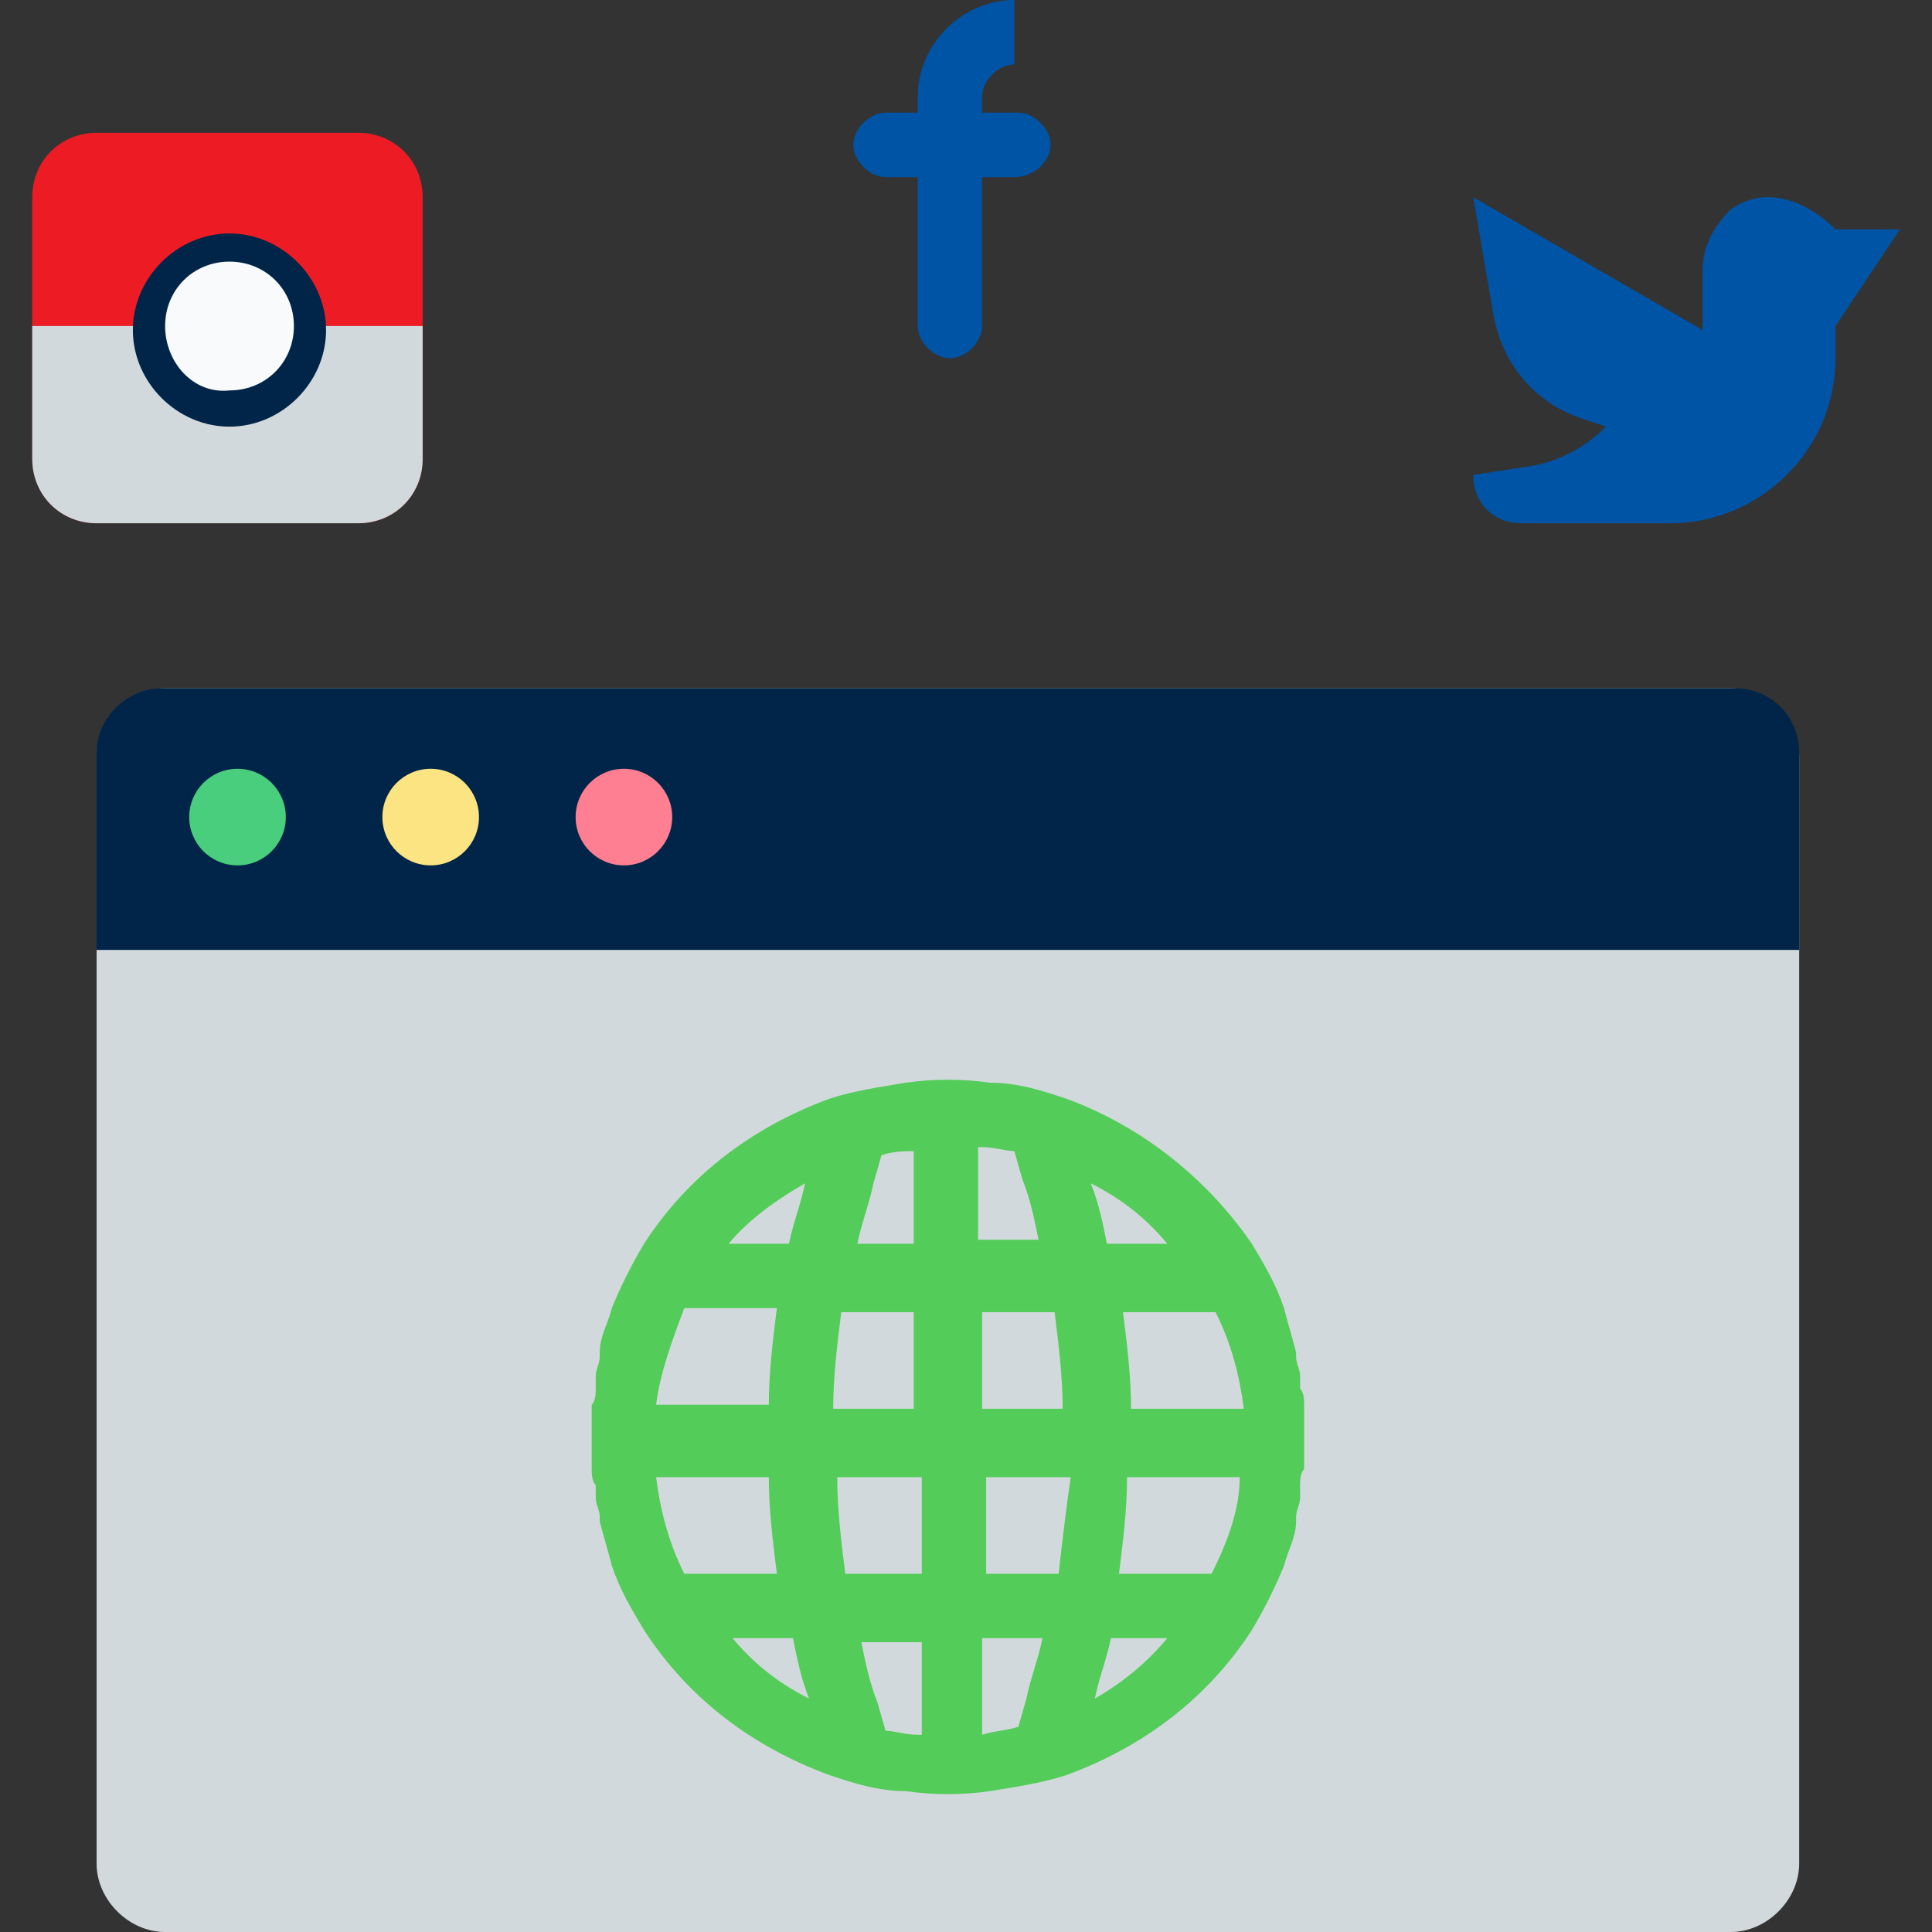 <svg width="48" height="48" viewBox="0 0 48 48" fill="none" xmlns="http://www.w3.org/2000/svg">
<rect x="0" y="0" width="48" height="48" fill="#333333" stroke="none"/>
<g id="domain-specific-data-scraping-solutions_new-and-social-media-sites 1" clip-path="url(#clip0_6034_13168)">
<g id="Group">
<path id="Vector" d="M2.401 3.3H8.901C9.801 3.3 10.501 4 10.501 4.9V11.4C10.501 12.3 9.801 13 8.901 13H2.401C1.501 13 0.801 12.3 0.801 11.4V4.9C0.801 4 1.501 3.3 2.401 3.3Z" fill="#ED1C24"/>
<path id="Vector_2" d="M4.101 8.1H0.801V11.4C0.801 12.3 1.501 13 2.401 13H8.901C9.801 13 10.501 12.3 10.501 11.4V8.1H4.101Z" fill="#D2D9DC"/>
<path id="Vector_3" d="M4.1 17.1H43C43.9 17.1 44.7 17.9 44.7 18.8V46.3C44.7 47.2 43.9 48 43 48H4.1C3.2 48 2.4 47.2 2.4 46.3V18.8C2.4 17.8 3.2 17.1 4.1 17.1Z" fill="#D2D9DC"/>
<path id="Vector_4" d="M4 17.1H43.1C44 17.1 44.7 17.8 44.7 18.7V23.6H2.4V18.7C2.4 17.8 3.2 17.1 4 17.1Z" fill="#002548"/>
<path id="Vector_5" d="M45.602 5.7C45.602 5.7 44.302 4.3 43.002 5.2C42.602 5.6 42.302 6.1 42.302 6.7V8.2L36.602 4.9L37.102 7.8C37.302 9 38.102 10 39.302 10.4L39.902 10.6C39.402 11.1 38.702 11.5 37.902 11.6L36.602 11.8C36.602 12.5 37.102 13 37.802 13H41.502C43.702 13 45.602 11.2 45.602 8.9V8.1L47.202 5.7H45.602Z" fill="#0054A6"/>
<path id="Vector_6" d="M25.201 1.6C24.801 1.6 24.401 2 24.401 2.4V8.1C24.401 8.5 24.001 8.9 23.601 8.9C23.201 8.9 22.801 8.5 22.801 8.1V2.4C22.801 1.1 23.901 0 25.201 0" fill="#0054A6"/>
<path id="Vector_7" d="M25.201 4.4H22.001C21.601 4.4 21.201 4 21.201 3.6C21.201 3.2 21.601 2.8 22.001 2.8H25.301C25.701 2.8 26.101 3.2 26.101 3.6C26.101 4 25.701 4.4 25.201 4.4Z" fill="#0054A6"/>
<path id="Vector_8" d="M5.701 10.6C4.401 10.6 3.301 9.5 3.301 8.2C3.301 6.9 4.401 5.8 5.701 5.8C7.001 5.8 8.101 6.9 8.101 8.2C8.101 9.5 7.001 10.6 5.701 10.6ZM5.701 7.3C5.301 7.3 4.901 7.7 4.901 8.1C4.901 8.5 5.301 8.9 5.701 8.9C6.101 8.9 6.501 8.5 6.501 8.1C6.501 7.7 6.101 7.3 5.701 7.3Z" fill="#002548"/>
<path id="Vector_9" d="M7.302 8.1C7.302 9 6.602 9.7 5.702 9.7C4.802 9.8 4.102 9 4.102 8.1C4.102 7.2 4.802 6.5 5.702 6.5C6.602 6.5 7.302 7.2 7.302 8.1Z" fill="#F9FAFB"/>
<path id="Vector_10" d="M26.501 27.3C25.901 27.1 25.301 26.9 24.601 26.9C23.901 26.8 23.201 26.8 22.501 26.9C21.901 27 21.201 27.1 20.601 27.3C18.701 28 17.101 29.2 16.001 30.9C15.701 31.4 15.401 32 15.201 32.5C15.101 32.9 14.901 33.2 14.901 33.6V33.7C14.901 33.9 14.801 34 14.801 34.2C14.801 34.3 14.801 34.4 14.801 34.5C14.801 34.6 14.801 34.8 14.701 34.9C14.701 35.2 14.701 35.4 14.701 35.7C14.701 36 14.701 36.2 14.701 36.5C14.701 36.6 14.701 36.8 14.801 36.9C14.801 37 14.801 37.1 14.801 37.2C14.801 37.4 14.901 37.5 14.901 37.7V37.8C15.001 38.2 15.101 38.5 15.201 38.9C15.401 39.5 15.701 40 16.001 40.5C17.101 42.2 18.701 43.4 20.601 44.1C21.201 44.3 21.801 44.5 22.501 44.5C23.201 44.6 23.901 44.6 24.601 44.5C25.201 44.4 25.901 44.3 26.501 44.1C28.401 43.4 30.001 42.2 31.101 40.5C31.401 40 31.701 39.4 31.901 38.9C32.001 38.5 32.201 38.2 32.201 37.8V37.7C32.201 37.5 32.301 37.4 32.301 37.2C32.301 37.1 32.301 37 32.301 36.9C32.301 36.8 32.301 36.6 32.401 36.5C32.401 36.2 32.401 36 32.401 35.7C32.401 35.4 32.401 35.2 32.401 34.9C32.401 34.8 32.401 34.6 32.301 34.5C32.301 34.4 32.301 34.3 32.301 34.2C32.301 34 32.201 33.9 32.201 33.7V33.6C32.101 33.2 32.001 32.9 31.901 32.5C31.701 31.9 31.401 31.4 31.101 30.9C30.001 29.3 28.401 28 26.501 27.3ZM17.001 32.5H19.301C19.201 33.3 19.101 34.1 19.101 34.9H16.301C16.401 34.1 16.701 33.3 17.001 32.5ZM17.001 39.1C16.601 38.3 16.401 37.5 16.301 36.7H19.101C19.101 37.5 19.201 38.3 19.301 39.1H17.001ZM18.201 40.7H19.701C19.801 41.2 19.901 41.7 20.101 42.2C19.301 41.8 18.701 41.3 18.201 40.7ZM19.601 30.9H18.101C18.601 30.3 19.301 29.8 20.001 29.4C19.901 29.9 19.701 30.4 19.601 30.9ZM22.801 43.1C22.501 43.1 22.201 43 22.001 43L21.801 42.3C21.601 41.8 21.501 41.3 21.401 40.8H22.901V43.1H22.801ZM22.801 39.1H21.001C20.901 38.3 20.801 37.5 20.801 36.7H22.901V39.1H22.801ZM22.801 35H20.701C20.701 34.2 20.801 33.4 20.901 32.6H22.701V35H22.801ZM22.801 30.9H21.301C21.401 30.4 21.601 29.9 21.701 29.4L21.901 28.7C22.201 28.6 22.501 28.6 22.701 28.6V30.9H22.801ZM24.401 28.5C24.701 28.5 25.001 28.6 25.201 28.6L25.401 29.3C25.601 29.8 25.701 30.3 25.801 30.8H24.301V28.5H24.401ZM25.501 42.2L25.301 42.9C25.001 43 24.701 43 24.401 43.1V40.7H25.901C25.801 41.2 25.601 41.7 25.501 42.2ZM26.301 39.1H24.501V36.7H26.601C26.501 37.4 26.401 38.2 26.301 39.1ZM24.401 35V32.6H26.201C26.301 33.4 26.401 34.2 26.401 35H24.401ZM29.001 30.9H27.501C27.401 30.4 27.301 29.9 27.101 29.4C27.901 29.8 28.501 30.3 29.001 30.9ZM27.201 42.2C27.301 41.7 27.501 41.2 27.601 40.7H29.001C28.501 41.3 27.901 41.8 27.201 42.2ZM30.101 39.1H27.801C27.901 38.3 28.001 37.5 28.001 36.7H30.801C30.801 37.5 30.501 38.3 30.101 39.1ZM28.101 35C28.101 34.2 28.001 33.4 27.901 32.6H30.201C30.601 33.4 30.801 34.2 30.901 35H28.101Z" fill="#54CC5A"/>
<path id="Vector_11" d="M10.7 21.5C11.363 21.5 11.9 20.963 11.9 20.3C11.9 19.637 11.363 19.1 10.7 19.1C10.037 19.1 9.5 19.637 9.5 20.3C9.5 20.963 10.037 21.5 10.7 21.5Z" fill="#FBE481"/>
<path id="Vector_12" d="M5.901 21.5C6.564 21.5 7.101 20.963 7.101 20.3C7.101 19.637 6.564 19.1 5.901 19.1C5.238 19.1 4.701 19.637 4.701 20.3C4.701 20.963 5.238 21.5 5.901 21.5Z" fill="#48CE7C"/>
<path id="Vector_13" d="M15.501 21.5C16.163 21.5 16.701 20.963 16.701 20.3C16.701 19.637 16.163 19.1 15.501 19.1C14.838 19.1 14.301 19.637 14.301 20.3C14.301 20.963 14.838 21.5 15.501 21.5Z" fill="#FF7F92"/>
</g>
</g>
<defs>
<clipPath id="clip0_6034_13168">
<rect width="48" height="48" fill="white"/>
</clipPath>
</defs>
</svg>
